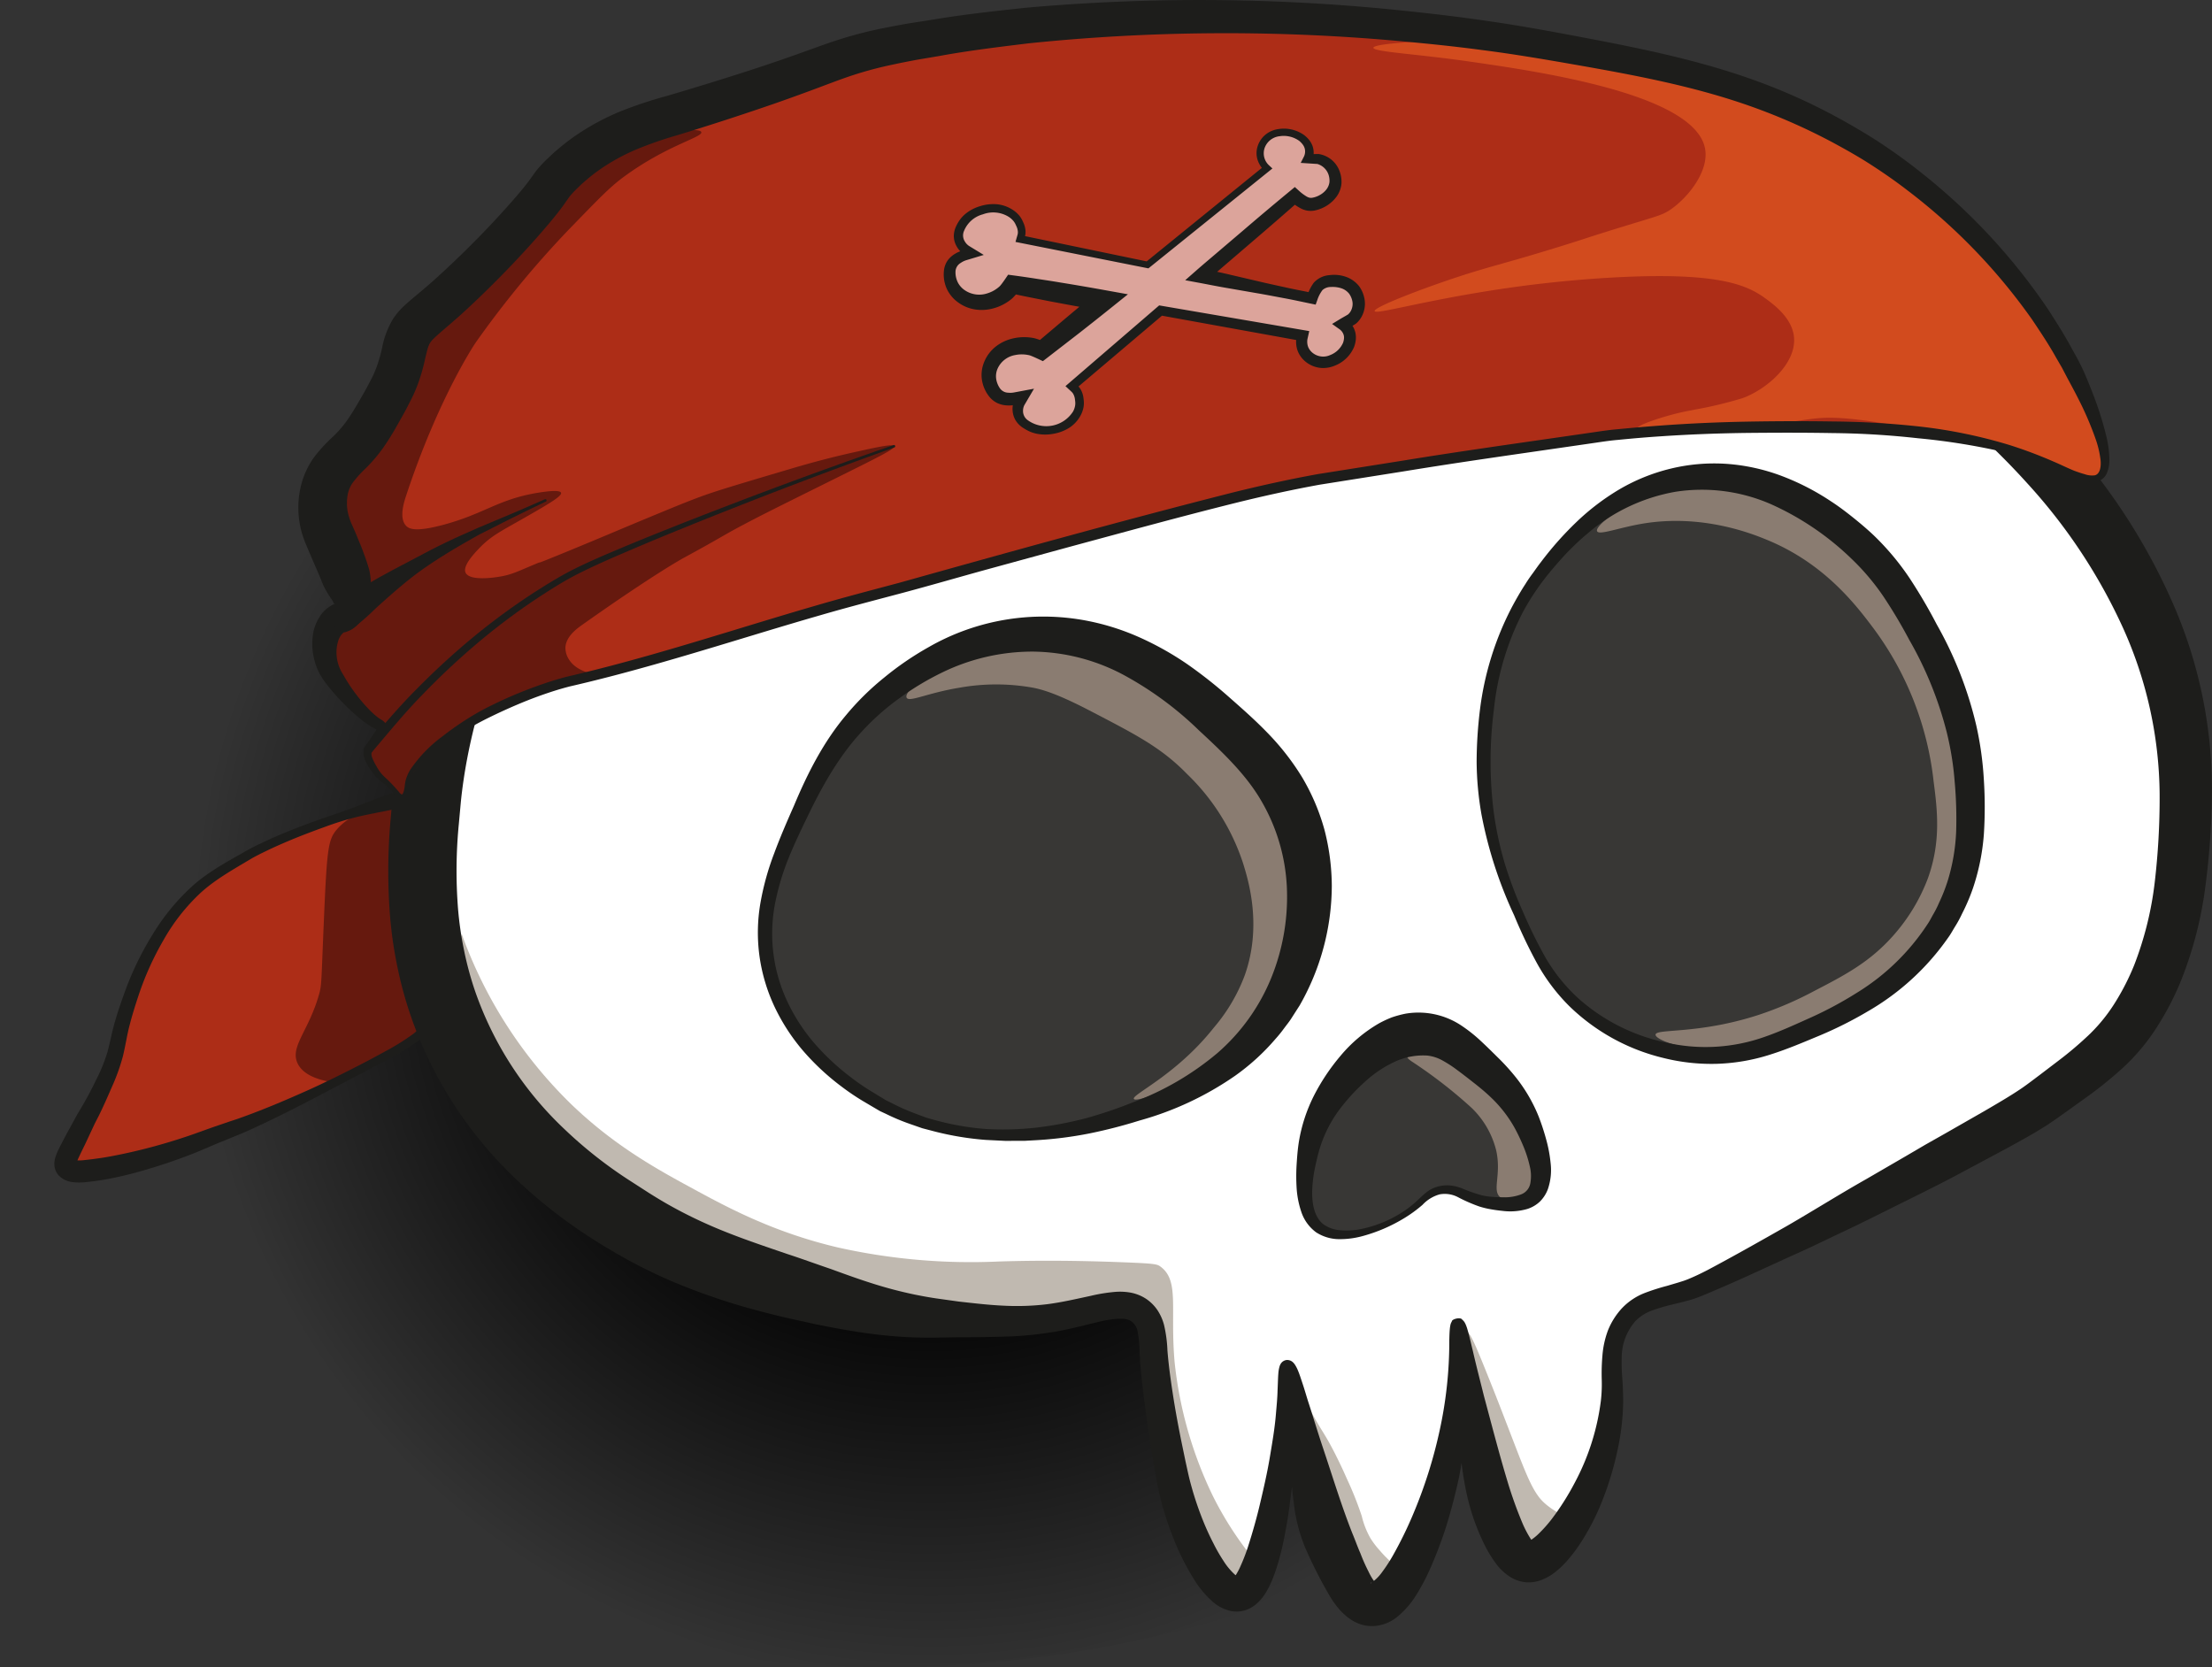 <svg xmlns="http://www.w3.org/2000/svg" xmlns:xlink="http://www.w3.org/1999/xlink" width="415.863" height="313.421" viewBox="0 0 415.863 313.421">
  <rect x="0" y="0" width="415.863" height="313.421" fill="#333333" stroke="none"/>
  <defs>
    <radialGradient id="Sfumatura_senza_nome_38" data-name="Sfumatura senza nome 38" cx="209.465" cy="284.159" r="156.673" gradientTransform="translate(27.703 -18.471) rotate(5.406)" gradientUnits="userSpaceOnUse">
      <stop offset="0.123"/>
      <stop offset="0.372"/>
      <stop offset="0.888" stop-opacity="0"/>
    </radialGradient>
  </defs>
  <g id="Livello_5" data-name="Livello 5">
    <ellipse cx="209.465" cy="284.159" rx="175.312" ry="135.469" transform="translate(-60.299 -85.627) rotate(-5.406)" fill="url(#Sfumatura_senza_nome_38)"/>
  </g>
  <g id="Livello_4" data-name="Livello 4">
    <path d="M109.63,256.934C90.67,261.881,81.472,267.181,81.472,267.181,75.99,270.34,73.19,271.98,70.244,274.934a43.703,43.703,0,0,0-7.663,10.752,59.488,59.488,0,0,0-4.099,9.921c-2.361,7.118-1.513,7.988-3.832,13.277a77.378,77.378,0,0,1-3.921,7.931c-.296.493-1.118,2.14-2.762,5.436-1.011,2.027-1.5,3.047-1.067,3.777.601,1.013,2.615.858,3.562.768,9.683-.921,21.119-5.436,21.119-5.436,7.954-3.139,6.234-2.288,10.158-3.921,1.726-.718,8.152-3.417,18.089-8.554,8.81-4.555,13.245-6.88,14.703-9.178,1.73-2.728,2.015-7.363,2.584-16.634.116-1.896-.041-6.175-.356-14.733,0,0-.256-6.959-3.386-10.515a3.577,3.577,0,0,0-1.022-.787A3.967,3.967,0,0,0,109.63,256.934Z" transform="translate(-34.459 -106.626)" fill="#ad2d17"/>
    <path d="M110.818,259.191c-1.322-2.002-9.304-1.028-13.07,3.419-1.59,1.878-1.818,3.631-2.376,16.541-.532,12.307-.407,12.593-.951,14.495-1.955,6.847-5.447,9.725-4.04,12.832,1.079,2.383,4.301,3.265,6.81,3.641,2.682-1.374,11.452-5.912,17.428-9.834a5.581,5.581,0,0,0,2.228-2.361c1.278-2.839-.981-5.779-2.822-10.456a45.24,45.24,0,0,1-2.495-10.455c-1.232-7.635-2.232-11.448-1.188-14.851C110.79,260.704,111.275,259.882,110.818,259.191Z" transform="translate(-34.459 -106.626)" fill="#66190e"/>
    <path d="M110.023,258.437c-2.416.574-4.881.98-7.32,1.512a54.115,54.115,0,0,0-7.156,2.132c-2.342.839-4.668,1.725-6.956,2.69-1.142.487-2.28.982-3.4,1.51l-1.67.805-.821.421-.73.39-.063.04c-3.373,2.014-6.819,3.916-9.632,6.447a36.9,36.9,0,0,0-7.075,8.973,55.596,55.596,0,0,0-4.73,10.516c-.608,1.847-1.194,3.704-1.661,5.551-.484,1.852-.747,3.717-1.241,5.769a38.218,38.218,0,0,1-2.079,5.79c-.796,1.831-1.593,3.663-2.495,5.478l-.702,1.361-.613,1.313-1.227,2.621c-.416.854-.865,1.751-1.241,2.584a6.711,6.711,0,0,0-.395,1.031c-.025.1,0,.123-.01-.028a.912.912,0,0,0-.234-.531c-.265-.232-.165-.08.114-.063a5.442,5.442,0,0,0,1.052.023c.398-.02.892-.085,1.353-.138.467-.055.932-.1,1.401-.179,1.874-.234,3.752-.613,5.629-1.012a106.785,106.785,0,0,0,11.17-3.071c1.82-.591,3.668-1.306,5.535-1.949l2.816-.964c.943-.3,1.821-.597,2.74-.938,3.662-1.335,7.279-2.848,10.861-4.44,3.594-1.575,7.102-3.324,10.603-5.116q2.62-1.347,5.189-2.768a43.679,43.679,0,0,0,4.911-3.049,7.692,7.692,0,0,0,1.871-1.87,9.096,9.096,0,0,0,.984-2.494,35.061,35.061,0,0,0,.777-5.681c.149-1.941.223-3.902.306-5.864.033-.963.096-2.006.1-2.905-.001-.945-.039-1.922-.08-2.896l-.294-5.875-.161-2.944-.082-1.486-.041-.749-.059-.638a24.972,24.972,0,0,0-1.183-5.397,13.365,13.365,0,0,0-1.111-2.365l-.341-.519-.371-.468a1.279,1.279,0,0,0-.151-.178,1.585,1.585,0,0,0-.146-.129c-.054-.043-.113-.085-.172-.123l-.088-.054-.039-.022-.014-.007c.08.032-.194-.079.191.078l-.179-.072a1.627,1.627,0,0,0-.677-.168A3.424,3.424,0,0,0,110.023,258.437Zm-.785-3.007a6.586,6.586,0,0,1,1.784-.27,4.809,4.809,0,0,1,2.018.428l-.178-.072c.412.171.166.073.273.12l.067.036.121.069.225.141c.146.096.286.199.424.311a4.782,4.782,0,0,1,.402.363,3.417,3.417,0,0,1,.331.379l.537.694.453.724a16.459,16.459,0,0,1,1.317,2.999,26.374,26.374,0,0,1,1.139,6.144l.041.833.013.725.026,1.462.052,2.952c.03,1.969.07,3.938.067,5.919-.002.993-.006,1.982-.05,3.004-.054,1.067-.156,1.984-.233,2.986-.166,1.963-.344,3.928-.55,5.904a36.651,36.651,0,0,1-1.022,5.966,10.748,10.748,0,0,1-1.281,2.929,9.976,9.976,0,0,1-2.294,2.266,44.989,44.989,0,0,1-5.126,3.138c-1.737.95-3.492,1.846-5.234,2.763l-10.476,5.494c-3.511,1.807-7.051,3.569-10.67,5.214-.898.41-1.858.816-2.767,1.178L75.94,321.332c-1.815.743-3.594,1.552-5.479,2.286a105.016,105.016,0,0,1-11.423,3.704c-1.953.494-3.929.925-5.951,1.236-.501.087-1.015.137-1.525.198-.517.058-.997.126-1.582.159a9.43,9.43,0,0,1-1.892-.058,4.233,4.233,0,0,1-2.546-1.205,3.21,3.21,0,0,1-.849-1.843,4.039,4.039,0,0,1,.142-1.488,10.333,10.333,0,0,1,.687-1.71c.463-.946.922-1.794,1.394-2.694l1.446-2.639.723-1.317.733-1.216c.962-1.649,1.881-3.359,2.714-5.108a30.921,30.921,0,0,0,2.124-5.22c.486-1.758.846-3.786,1.414-5.727.558-1.951,1.215-3.829,1.893-5.698A58.128,58.128,0,0,1,63.23,282.178a40.686,40.686,0,0,1,7.738-9.28c3.115-2.681,6.671-4.516,10.069-6.472l-.062.04.283-.161.214-.116.425-.222.852-.43,1.716-.815c1.147-.532,2.307-1.028,3.47-1.515,2.329-.965,4.688-1.847,7.062-2.68,2.378-.824,4.768-1.594,7.113-2.533C104.458,257.069,106.817,256.142,109.238,255.43Z" transform="translate(-34.459 -106.626)" fill="#1d1d1b"/>
  </g>
  <g id="Livello_1" data-name="Livello 1">
    <path d="M445.392,256.106c-.012,1.599-.07,3.499-.07,3.499-.325,8.745-.934,25.163-9.558,38.243-3.996,6.06-8.346,9.231-17.046,15.573-3.047,2.221-5.331,3.638-26.076,14.914-10.238,5.565-15.44,8.39-19.49,10.46-12.57,6.424-18.855,9.636-21.621,10.455-5.332,1.578-8.646,1.842-11.287,4.99-3.38,4.028-2.784,9.301-2.673,12.832.488,15.605-10.542,33.379-15.738,33.034-8.004-.532-11.52-44.679-13.31-44.44-1,.133.78,13.823-3.8,30.18-.56,2-6.29,22.61-12.36,22.34-8.86-.41-13.41-45.04-15.92-44.68-1.15.17-.05,9.52-2.39,23.48-1.41,8.4-3.16,18.84-6.88,19.29-4.14.51-10.24-11.46-12.35-21.86-3.1-15.27-3.53-23.48-3.53-23.48-.16-2.91-.2-5.85-2.3-7.65-3.07-2.63-7.93-.59-14.61.72-7.26,1.41-12.6,1.1-23.29.47-9.27-.54-15.95-2.4-24.23-4.75-11.78-3.35-22.44-6.37-33.75-13.31-7.1-4.35-24.07-14.76-33.26-35.64-7.64-17.35-6.15-33.41-5.23-43.25a106.72,106.72,0,0,1,5.7-25.66c9.92-27.92,28.99-44.58,38.02-52.28,7.03-5.99,27-22.63,57.03-29.46,8.05-1.84,10.13-1.44,54.65-2.38,49.14-1.04,47.7-1.55,53.71-.95,11.99,1.19,44.11,4.38,73.66,26.61C405.733,179.686,445.743,209.796,445.392,256.106Z" transform="translate(-34.459 -106.626)" fill="#fff" stroke="#1d1d1b" stroke-miterlimit="10"/>
    <g>
      <path d="M319.927,278.32c-2.567-5.829-7.47-17.326-6.416-32.792.42-6.158,1.324-19.419,11.05-31.723,3.494-4.421,12.743-16.121,28.158-17.465,14.768-1.288,25.637,7.763,29.584,11.05,6.988,5.819,10.414,12.09,13.544,17.822,2.894,5.298,8.234,15.333,8.911,29.228.288,5.908.642,13.188-2.852,21.386-6.611,15.514-21.718,21.918-28.871,24.951-5.169,2.191-10.466,4.371-17.822,4.277a38.058,38.058,0,0,1-22.812-8.198C325.718,291.469,323.015,285.33,319.927,278.32Z" transform="translate(-34.459 -106.626)" fill="#383735"/>
      <path d="M319.79,278.38a73.13,73.13,0,0,1-5.838-18.762,62.737,62.737,0,0,1-.791-9.822,84.035,84.035,0,0,1,.643-9.832,51.546,51.546,0,0,1,11.153-27.002,57.169,57.169,0,0,1,6.679-7.254,36.952,36.952,0,0,1,17.317-9.17,33.735,33.735,0,0,1,9.893-.565,35.772,35.772,0,0,1,9.651,2.304,52.773,52.773,0,0,1,16.487,10.845,46.997,46.997,0,0,1,6.395,7.58,96.603,96.603,0,0,1,5.035,8.499,70.717,70.717,0,0,1,7.28,18.338,60.229,60.229,0,0,1,1.454,9.79,78.49,78.49,0,0,1,.123,9.883,39.248,39.248,0,0,1-1.84,9.741,34.502,34.502,0,0,1-1.894,4.59,19.853,19.853,0,0,1-1.152,2.199c-.433.705-.802,1.452-1.288,2.122a45.091,45.091,0,0,1-14.344,13.449,72.966,72.966,0,0,1-8.765,4.535c-3.018,1.292-6.017,2.626-9.157,3.654a35.185,35.185,0,0,1-9.714,1.788,35.942,35.942,0,0,1-9.821-.996,37.133,37.133,0,0,1-17.231-9.234,34.513,34.513,0,0,1-6.009-7.806A92.354,92.354,0,0,1,319.79,278.38Zm.276-.121a92.088,92.088,0,0,0,4.292,8.82,34.135,34.135,0,0,0,5.982,7.694,36.689,36.689,0,0,0,17.067,9.04,34.556,34.556,0,0,0,19.238-.87c3.088-1.026,6.084-2.375,9.083-3.676a72.319,72.319,0,0,0,8.665-4.536,44.329,44.329,0,0,0,14.051-13.294c.474-.659.83-1.393,1.251-2.085a19.225,19.225,0,0,0,1.116-2.158,33.708,33.708,0,0,0,1.831-4.499,38.392,38.392,0,0,0,1.751-9.539,78.49,78.49,0,0,0-.17-9.766,59.281,59.281,0,0,0-1.456-9.634,69.735,69.735,0,0,0-7.232-18.077,95.671,95.671,0,0,0-4.976-8.417,46,46,0,0,0-6.255-7.428,52.339,52.339,0,0,0-16.155-10.67,33.408,33.408,0,0,0-19.048-1.901,36.283,36.283,0,0,0-17.11,8.842,56.687,56.687,0,0,0-6.698,7.126,50.753,50.753,0,0,0-5.405,8.147,53.498,53.498,0,0,0-5.661,18.64,70.943,70.943,0,0,0,.109,19.541A72.418,72.418,0,0,0,320.065,278.259Z" transform="translate(-34.459 -106.626)" fill="#1d1d1b"/>
    </g>
    <g>
      <path d="M185.195,258.716c2.91-6.277,7.219-15.568,17.411-23.143,3.669-2.726,12.787-9.315,25.725-9.714,17.395-.537,29.485,10.492,35.636,16.104,5.54,5.054,12.366,11.281,15.327,22.099,4.066,14.853-2.179,27.307-3.59,29.96-8.056,15.147-23.059,20.07-30.272,22.436-4.442,1.458-28.486,9.346-48.832-4.277-3.452-2.311-14.258-9.547-17.465-22.812C176.34,277.812,180.859,268.066,185.195,258.716Z" transform="translate(-34.459 -106.626)" fill="#383735"/>
      <path d="M185.024,258.637c2.609-5.814,5.671-11.543,9.944-16.36a48.327,48.327,0,0,1,7.011-6.579,54.957,54.957,0,0,1,8.062-5.242,40.753,40.753,0,0,1,37.223-.94,64.817,64.817,0,0,1,15.792,10.95c2.368,2.143,4.752,4.286,6.96,6.634a44.312,44.312,0,0,1,5.874,7.677,37.724,37.724,0,0,1,3.805,8.9,40.023,40.023,0,0,1,1.417,9.57,43.318,43.318,0,0,1-3.975,18.78,40.575,40.575,0,0,1-11.943,14.961,56.966,56.966,0,0,1-17.017,8.79,88.413,88.413,0,0,1-9.21,2.687,71.251,71.251,0,0,1-9.48,1.46,64.036,64.036,0,0,1-9.589.124,52.88,52.88,0,0,1-9.459-1.567c-.772-.211-1.55-.402-2.317-.629l-2.258-.819a37.83,37.83,0,0,1-4.403-1.909l-1.085-.514-1.03-.617-2.061-1.235a44.019,44.019,0,0,1-3.954-2.717,45.428,45.428,0,0,1-7.002-6.554,36.116,36.116,0,0,1-5.204-8.052,32.031,32.031,0,0,1-2.717-9.191,31.447,31.447,0,0,1,.184-9.584C179.654,270.308,182.353,264.414,185.024,258.637Zm.34.158c-2.688,5.769-5.392,11.624-6.457,17.92a31.169,31.169,0,0,0,2.494,18.593,35.815,35.815,0,0,0,5.154,7.988,45.051,45.051,0,0,0,6.952,6.515,43.727,43.727,0,0,0,3.934,2.705l2.047,1.227,1.023.614,1.078.511a37.556,37.556,0,0,0,4.375,1.898l2.244.815c.762.226,1.536.416,2.303.626a52.588,52.588,0,0,0,9.406,1.562,63.742,63.742,0,0,0,9.545-.121,70.412,70.412,0,0,0,9.422-1.539,88.013,88.013,0,0,0,9.143-2.761A56.419,56.419,0,0,0,264.8,306.489a39.847,39.847,0,0,0,11.591-14.8,42.715,42.715,0,0,0,3.732-18.417,39.033,39.033,0,0,0-1.383-9.325,36.726,36.726,0,0,0-3.706-8.661,43.312,43.312,0,0,0-5.746-7.501c-2.165-2.308-4.545-4.429-6.897-6.583a63.893,63.893,0,0,0-15.504-10.89,39.993,39.993,0,0,0-36.552.711,54.353,54.353,0,0,0-8.01,5.132,47.787,47.787,0,0,0-6.977,6.457C191.088,247.35,188.012,253.003,185.365,258.795Z" transform="translate(-34.459 -106.626)" fill="#1d1d1b"/>
    </g>
    <g>
      <path d="M282.502,337.488c-4.067-3.053-2.667-11.185-2.139-14.257a26.864,26.864,0,0,1,3.921-9.98c.853-1.324,8.588-13.322,18.502-12.164,3.904.456,6.525,2.763,10.726,6.461a29.461,29.461,0,0,1,8.555,11.406c.969,2.427,3.74,9.371.713,12.475-1.93,1.979-5.465,1.627-7.485,1.426-5.068-.505-6.528-3.095-9.98-2.495-2.295.399-3.004,1.779-5.347,3.564C295.177,337.574,286.622,340.581,282.502,337.488Z" transform="translate(-34.459 -106.626)" fill="#383735"/>
      <path d="M282.425,337.59a6.811,6.811,0,0,1-2.303-3.482,15.015,15.015,0,0,1-.613-4.146,38.45,38.45,0,0,1,.904-8.302,27.532,27.532,0,0,1,3.085-7.783,37.85,37.85,0,0,1,5.065-6.679,25.106,25.106,0,0,1,6.685-5.131,13.443,13.443,0,0,1,8.368-1.354,12.187,12.187,0,0,1,4.002,1.58,27.471,27.471,0,0,1,3.392,2.517,71.807,71.807,0,0,1,6.116,5.7,27.178,27.178,0,0,1,4.642,6.98,31.478,31.478,0,0,1,2.493,7.988,9.343,9.343,0,0,1-.225,4.22,4.907,4.907,0,0,1-1.089,1.863,4.824,4.824,0,0,1-1.82,1.149,10.509,10.509,0,0,1-4.181.453,20.172,20.172,0,0,1-4.136-.621,29.922,29.922,0,0,1-3.872-1.545,6.068,6.068,0,0,0-3.986-.465,7.76,7.76,0,0,0-3.415,2.193,21.819,21.819,0,0,1-3.333,2.497,26.859,26.859,0,0,1-7.661,3.203,14.771,14.771,0,0,1-4.148.435A7.317,7.317,0,0,1,282.425,337.59Zm.153-.204a7.084,7.084,0,0,0,3.828,1.256,14.581,14.581,0,0,0,4.095-.395,25.08,25.08,0,0,0,7.618-3.16,21.668,21.668,0,0,0,3.3-2.492,7.93,7.93,0,0,1,3.487-2.248,6.324,6.324,0,0,1,4.122.428,29.757,29.757,0,0,0,3.86,1.484,19.867,19.867,0,0,0,4.075.557,10.156,10.156,0,0,0,4.021-.481,4.408,4.408,0,0,0,1.653-1.071,4.464,4.464,0,0,0,.965-1.706,8.88,8.88,0,0,0,.153-4.007,28.799,28.799,0,0,0-7.179-14.537,71.149,71.149,0,0,0-6.121-5.537c-2.112-1.734-4.383-3.36-7.019-3.791a13.163,13.163,0,0,0-3.962.001c-.653.116-1.298.307-1.94.482-.616.265-1.264.451-1.856.776a24.473,24.473,0,0,0-6.519,4.831,37.117,37.117,0,0,0-5.08,6.447,26.645,26.645,0,0,0-3.149,7.558,38.036,38.036,0,0,0-1.027,8.175,14.668,14.668,0,0,0,.53,4.056A6.524,6.524,0,0,0,282.578,337.386Z" transform="translate(-34.459 -106.626)" fill="#1d1d1b"/>
    </g>
    <path d="M310.244,357.092c.597-.138,1.911,3.114,4.515,9.624,1.276,3.189,2.696,6.895,4.366,11.228,2.41,6.252,3.652,9.418,5.673,11.228,2.185,1.957,3.624,2.008,4.04,3.564.903,3.379-4.289,9.172-8.02,8.555-3.526-.584-5.196-7.231-7.129-14.792a66.746,66.746,0,0,1-1.342-6.638c-.39-2.059-.928-5.124-1.42-8.867C310.399,366.975,309.133,357.349,310.244,357.092Z" transform="translate(-34.459 -106.626)" fill="#7a6a58" opacity="0.47"/>
    <path d="M280.719,371.587c2.307,4.304,2.711,4.343,4.762,8.39,1.11,2.192,1.884,3.942,2.164,4.583a64.224,64.224,0,0,1,2.836,7.11,15.65,15.65,0,0,0,1.637,4.157,16.295,16.295,0,0,0,1.748,2.295c2.318,2.689,3.291,2.826,3.488,3.88.321,1.714-1.694,4.322-3.802,4.634-4.523.668-9.298-9.136-10.693-12-2.997-6.153-3.661-11.825-4.99-23.168-.191-1.63-.477-4.356.088-4.512C278.386,366.838,279.007,368.392,280.719,371.587Z" transform="translate(-34.459 -106.626)" fill="#7a6a58" opacity="0.47"/>
    <path d="M121.274,282.241A84.501,84.501,0,0,0,141.71,314.082c8.274,8.009,16.436,12.44,23.287,16.158,6.563,3.563,15.126,8.133,27.089,10.931a114.701,114.701,0,0,0,30.178,2.614c7.604-.238,15.055-.164,22.574.119,6.661.251,7.128.353,7.782.832,3.633,2.659,1.783,7.895,2.673,18a75.849,75.849,0,0,0,7.129,25.01,63.642,63.642,0,0,0,7.247,11.406l-2.495,5.703-8.911-5.881-7.485-32.614-1.786-13.073-10.785-.119-38.135-.086-36.027-9.533-33.267-23.496-13.25-25.32Z" transform="translate(-34.459 -106.626)" fill="#7a6a58" opacity="0.47"/>
    <path d="M316.541,331.726c-1.64-1.29.214-4.144-.772-8.733a16.66,16.66,0,0,0-4.634-8.079,89.24,89.24,0,0,0-11.168-8.673c-.305-.203-1.047-.693-.95-1.069.188-.734,3.482-.723,5.822-.238,4.592.953,7.483,4.149,10.931,7.96a32.111,32.111,0,0,1,5.822,8.554c1.446,3.274,2.748,6.221,1.307,8.436C321.538,331.973,318.057,332.919,316.541,331.726Z" transform="translate(-34.459 -106.626)" fill="#a59284" opacity="0.76"/>
    <path d="M345.71,301.132c.087-1.175,8.066-.001,19.485-3.743a66.153,66.153,0,0,0,10.337-4.455c5.658-2.929,10.378-5.373,14.792-10.337a34.523,34.523,0,0,0,6.594-10.871c2.476-6.904,1.774-12.794,1.069-18.178a59.052,59.052,0,0,0-11.228-28.693c-3.274-4.365-9.206-12.273-20.139-16.753-2.555-1.047-12.028-4.928-23.346-3.03-4.474.75-8.18,2.227-8.555,1.426-.449-.96,4.2-4.518,9.089-6.594a31.714,31.714,0,0,1,14.792-2.317c14.244,1.12,24.154,11.987,28.337,16.574,10.873,11.924,13.83,24.882,15.149,31.01,1.582,7.355,3.321,15.437.356,25.307a43.279,43.279,0,0,1-13.545,20.317c-4.745,4.017-9.316,6.081-14.792,8.554-5.56,2.511-9.097,4.201-14.079,4.634C352.494,304.637,345.628,302.23,345.71,301.132Z" transform="translate(-34.459 -106.626)" fill="#a59284" opacity="0.76"/>
    <path d="M247.63,313.219c-.441-.819,7.953-4.452,15.03-13.394a32.729,32.729,0,0,0,5.822-9.861c3.271-9.255.729-17.709-.356-21.148A40.842,40.842,0,0,0,257.67,252.181c-4.877-5.012-9.582-7.411-18.416-12-6.348-3.298-9.048-3.958-10.519-4.255a39.136,39.136,0,0,0-13.837-.022c-6.003.969-9.488,2.786-9.98,1.901-.446-.802,1.985-3.067,3.802-4.396,3.184-2.329,6.175-3.023,9.878-3.955,9.718-2.448,9.243-2.741,11.39-3.054,9.298-1.357,17.503,4.256,25.901,9.98,6.779,4.621,15.692,10.348,20.198,21.624a40.802,40.802,0,0,1,2.733,15.445c.04,4.96.135,14.275-5.941,23.406-5.638,8.474-13.39,11.989-18.653,14.376C251.117,312.64,247.897,313.715,247.63,313.219Z" transform="translate(-34.459 -106.626)" fill="#a59284" opacity="0.76"/>
    <path d="M450.308,256.143a145.93,145.93,0,0,1-1.314,17.77,72.558,72.558,0,0,1-4.76,17.717,54.236,54.236,0,0,1-4.414,8.316,38.607,38.607,0,0,1-6.186,7.368,74.856,74.856,0,0,1-7.103,5.729l-3.541,2.542-1.759,1.246c-.61.432-1.259.879-1.918,1.309-2.648,1.698-5.182,3.057-7.728,4.455l-7.619,4.079c-5.052,2.736-10.224,5.221-15.381,7.802-2.576,1.286-5.157,2.561-7.763,3.785-2.603,1.225-5.186,2.506-7.802,3.684-5.241,2.357-10.412,4.814-15.757,7.099-1.35.566-2.664,1.17-4.139,1.682-.356.129-.775.256-1.149.361l-1.065.28-2.108.521a32.816,32.816,0,0,0-3.901,1.166,8.193,8.193,0,0,0-2.96,1.919,10.391,10.391,0,0,0-2.595,6.747,35.221,35.221,0,0,0,.115,4.078c.105,1.42.16,3.004.159,4.504a45.797,45.797,0,0,1-1.07,8.993,58.923,58.923,0,0,1-2.559,8.69,45.039,45.039,0,0,1-4.088,8.265,29.254,29.254,0,0,1-2.936,3.923,17.167,17.167,0,0,1-1.982,1.896,9.988,9.988,0,0,1-3.077,1.716,8.605,8.605,0,0,1-1.18.268,7.192,7.192,0,0,1-1.42.033,6.756,6.756,0,0,1-2.636-.824,9.828,9.828,0,0,1-2.843-2.526,23.96,23.96,0,0,1-2.72-4.625,41.406,41.406,0,0,1-2.934-8.758,63.242,63.242,0,0,1-1.233-8.764l-.142-2.192-.049-2.199-.056-4.379c-.028-2.91-.009-5.817-.274-8.656-.064-.709-.117-1.419-.207-2.115-.109-.689-.227-1.382-.373-2.004-.038-.148-.076-.296-.113-.412l-.043-.131c.031.027-.053-.034.198.192.164.448,1.667.028,1.541-.237.119-.208.076-.166.075-.152a1.741,1.741,0,0,0-.056.36c-.058.617-.069,1.346-.084,2.049-.073,5.715.624,11.597.389,17.553a52.152,52.152,0,0,1-1.156,8.864c-.657,2.922-1.4,5.759-2.288,8.598a78.352,78.352,0,0,1-3.258,8.443,38.224,38.224,0,0,1-2.283,4.235,16.3,16.3,0,0,1-3.826,4.352,7.686,7.686,0,0,1-4.219,1.563,6.812,6.812,0,0,1-2.632-.388,8.203,8.203,0,0,1-1.983-1.053,11.704,11.704,0,0,1-2.413-2.388,19.319,19.319,0,0,1-1.513-2.293,86.802,86.802,0,0,1-4.3-8.525,30.865,30.865,0,0,1-2.199-8.655,72.978,72.978,0,0,1-.626-8.795c-.052-2.936-.006-5.868-.173-8.741-.043-1.444-.242-2.852-.401-4.247a19.061,19.061,0,0,0-.395-1.991,5.334,5.334,0,0,0-.255-.732c-.024-.056.005-.002.035.003a.886.886,0,0,0,.715.2.872.872,0,0,0,.671-.398c.03-.045.027-.08.009-.03a4.244,4.244,0,0,0-.165.795c-.048.326-.072.67-.09,1.018-.052.696-.037,1.41-.029,2.125-.012,1.431.107,2.878.202,4.331.214,2.906.533,5.859.487,8.809-.001,1.476-.121,2.945-.262,4.412l-.559,4.327c-.181,1.438-.43,2.875-.7,4.323s-.554,2.909-.945,4.377a38.994,38.994,0,0,1-1.42,4.495,18.447,18.447,0,0,1-1.131,2.383,9.164,9.164,0,0,1-2.132,2.604,6.038,6.038,0,0,1-2.144,1.118,5.654,5.654,0,0,1-2.629.063,7.729,7.729,0,0,1-3.277-1.711,18.231,18.231,0,0,1-3.381-3.993,46.244,46.244,0,0,1-4.139-8.261,57.075,57.075,0,0,1-2.655-8.651c-.336-1.509-.565-2.939-.822-4.355l-.71-4.288c-.458-2.862-.842-5.738-1.219-8.621-.361-2.9-.682-5.747-.838-8.779a21.28,21.28,0,0,0-.355-3.778,2.957,2.957,0,0,0-1.237-2.023c-1.028-.805-3.763-.447-6.435.202-2.708.663-5.614,1.428-8.593,1.895a67.705,67.705,0,0,1-8.972.811c-2.966.084-5.879.12-8.765.117l-4.356.076c-1.498.018-3.005-.022-4.514-.084a90.473,90.473,0,0,1-9.02-.893c-2.974-.442-5.895-.988-8.741-1.564-2.828-.645-5.631-1.209-8.46-1.95a122.756,122.756,0,0,1-17.045-5.515c-2.822-1.158-5.613-2.452-8.337-3.884-1.363-.715-2.701-1.473-4.03-2.247-1.255-.747-2.537-1.488-3.808-2.317a95.175,95.175,0,0,1-14.526-11.315,76.838,76.838,0,0,1-20.025-31.319,74.391,74.391,0,0,1-2.403-9.077,77.757,77.757,0,0,1-1.303-9.242,108.875,108.875,0,0,1,.138-18.259l.394-4.394q.226-2.285.556-4.547c.433-3.017.996-6.003,1.664-8.965a112.144,112.144,0,0,1,5.453-17.375,118.936,118.936,0,0,1,18.624-31.09A140.237,140.237,0,0,1,146.97,180.969c2.175-2.046,4.415-4.022,6.629-5.914,2.212-1.904,4.532-3.823,6.898-5.654a141.5,141.5,0,0,1,30.938-18.337,139.105,139.105,0,0,1,17.068-6l4.392-1.113c1.445-.381,2.974-.695,4.596-.987,1.626-.296,3.267-.47,4.835-.613,1.561-.128,3.074-.214,4.557-.279,5.911-.246,11.609-.327,17.359-.45l17.188-.344,34.349-.694,17.184-.417c2.899-.034,5.727-.177,9.201.045,1.697.13,3.067.304,4.519.456,1.459.174,2.92.328,4.391.534a159.973,159.973,0,0,1,34.712,8.402,134.608,134.608,0,0,1,31.72,16.758,150.299,150.299,0,0,1,26.44,23.91,114.665,114.665,0,0,1,19.261,30.336A87.269,87.269,0,0,1,450.308,256.143Zm-9.83-.074a77.278,77.278,0,0,0-6.852-31.321,104.03,104.03,0,0,0-17.959-27.18,139.026,139.026,0,0,0-24.844-21.701,122.695,122.695,0,0,0-29.181-14.786,148.867,148.867,0,0,0-32.13-7.251c-1.371-.172-2.764-.298-4.153-.443-1.401-.127-2.88-.283-4.043-.351-2.253-.124-5.162.017-7.992.105l-17.201.548c-11.481.327-22.954.684-34.43.873l-17.204.309c-5.714.11-11.483.184-17.029.404a60.352,60.352,0,0,0-7.721.694c-1.198.215-2.482.467-3.809.817l-3.946.99a125.996,125.996,0,0,0-15.368,5.368A128.395,128.395,0,0,0,168.5,179.738c-2.171,1.674-4.276,3.404-6.413,5.236-2.148,1.828-4.211,3.643-6.216,5.521a127.226,127.226,0,0,0-11.253,11.864,105.946,105.946,0,0,0-16.657,27.655,99.237,99.237,0,0,0-4.869,15.398c-.598,2.629-1.104,5.28-1.491,7.938q-.294,1.994-.496,3.987l-.382,4.17a90.81,90.81,0,0,0-.142,16.095,64.888,64.888,0,0,0,1.14,7.772,61.445,61.445,0,0,0,2.036,7.526,64.783,64.783,0,0,0,16.798,25.982,82.085,82.085,0,0,0,12.529,9.838l3.482,2.244c1.127.705,2.261,1.399,3.416,2.054q3.465,1.969,7.135,3.613c4.891,2.21,10.086,3.947,15.426,5.771,2.673.872,5.386,1.871,8.076,2.781,2.672.974,5.288,1.926,7.907,2.748a79.224,79.224,0,0,0,7.913,2.077c1.338.269,2.684.519,4.047.718l4.228.592c2.837.314,5.652.653,8.42.773a47.41,47.41,0,0,0,8.176-.272c2.701-.345,5.367-.963,8.245-1.583a30.991,30.991,0,0,1,4.646-.744,11.394,11.394,0,0,1,2.751.133,7.998,7.998,0,0,1,2.932,1.151,7.853,7.853,0,0,1,2.258,2.275,9.421,9.421,0,0,1,1.174,2.716,25.439,25.439,0,0,1,.626,4.764c.213,2.685.607,5.531,1.035,8.306.428,2.792.948,5.577,1.499,8.356l.863,4.164c.31,1.393.594,2.784.934,4.056a61.279,61.279,0,0,0,2.602,7.687c.521,1.247,1.087,2.47,1.699,3.649a31.777,31.777,0,0,0,1.939,3.373,12.344,12.344,0,0,0,2.132,2.549c.307.271.609.38.453.329a.91.91,0,0,0-.494.048c-.176.046-.26.144-.233.13a2.427,2.427,0,0,0,.597-.731,11.443,11.443,0,0,0,.759-1.502,33.727,33.727,0,0,0,1.403-3.671c.829-2.601,1.612-5.333,2.254-8.108.662-2.801,1.285-5.522,1.764-8.32.463-2.789.965-5.594,1.192-8.432.121-1.419.265-2.839.301-4.275l.086-2.173c.013-.367.033-.74.065-1.126a6.279,6.279,0,0,1,.225-1.315,2.146,2.146,0,0,1,.228-.518,1.497,1.497,0,0,1,1.087-.698,1.559,1.559,0,0,1,1.187.408,2.577,2.577,0,0,1,.364.423,6.463,6.463,0,0,1,.627,1.218c.306.738.521,1.441.757,2.145.479,1.397.852,2.796,1.313,4.174.886,2.761,1.716,5.518,2.632,8.243,1.823,5.44,3.485,10.902,5.51,16.013.532,1.264.973,2.538,1.506,3.735a34.158,34.158,0,0,0,1.51,3.398,11.738,11.738,0,0,0,.746,1.364,6.735,6.735,0,0,0,.544.734c.039.059-.001.022-.1.017a1.643,1.643,0,0,0-.488-.041c-.375.049-.403.205-.178.072a8.353,8.353,0,0,0,2.019-2.009,29.519,29.519,0,0,0,2.096-3.23,73.374,73.374,0,0,0,3.642-7.409,88.486,88.486,0,0,0,5.097-16.011,78.064,78.064,0,0,0,1.814-16.895c.02-.729.027-1.435.105-2.245a6.155,6.155,0,0,1,.108-.701,1.837,1.837,0,0,1,.268-.648c-.051-.437,1.675-.912,1.968-.325a1.88,1.88,0,0,1,.507.621c.058.117.131.26.169.361.09.218.156.413.221.607.453,1.501.741,2.891,1.093,4.308.642,2.821,1.377,5.605,2.063,8.39,1.49,5.543,2.913,11.077,4.534,16.414a78.028,78.028,0,0,0,2.748,7.61,20.047,20.047,0,0,0,1.563,2.95c.232.342.476.526.377.467a1.062,1.062,0,0,0-.506-.14.85.85,0,0,0-.299.014c-.07.017-.067.003-.097.032a2.394,2.394,0,0,0,.734-.368,9.897,9.897,0,0,0,1.215-1.005,25.993,25.993,0,0,0,2.471-2.77,48.401,48.401,0,0,0,4.284-6.74A44.435,44.435,0,0,0,335.418,370.05a27.667,27.667,0,0,0,.172-4.091,38.676,38.676,0,0,1,.132-4.515,17.241,17.241,0,0,1,1.032-4.686,13.553,13.553,0,0,1,2.651-4.201,11.773,11.773,0,0,1,4.147-2.805,39.926,39.926,0,0,1,4.307-1.384l2.042-.605,1.001-.313c.311-.105.573-.197.886-.326,1.209-.491,2.494-1.108,3.74-1.754,5.001-2.657,10.005-5.492,14.987-8.326,4.961-2.873,9.805-5.919,14.778-8.732l7.416-4.304,3.708-2.172,3.737-2.112,7.429-4.25c2.441-1.426,4.919-2.863,7.057-4.325.531-.369,1.053-.75,1.601-1.162l1.714-1.288,3.375-2.57a66.54,66.54,0,0,0,6.141-5.227,31.39,31.39,0,0,0,4.694-5.894,45.087,45.087,0,0,0,3.519-6.918,63.255,63.255,0,0,0,3.858-15.487A136.38,136.38,0,0,0,440.477,256.069Z" transform="translate(-34.459 -106.626)" fill="#1d1d1b"/>
    <path d="M183.749,258.046c2.471-5.898,5.484-11.906,9.802-17.013a50.33,50.33,0,0,1,7.14-7.026,56.995,56.995,0,0,1,8.251-5.659,43.338,43.338,0,0,1,29.871-5.021,45.277,45.277,0,0,1,9.896,3.131,57.212,57.212,0,0,1,8.954,5.024,86.787,86.787,0,0,1,7.886,6.221c2.406,2.122,4.871,4.279,7.266,6.764a47.175,47.175,0,0,1,6.457,8.302,40.346,40.346,0,0,1,4.189,9.85,42.925,42.925,0,0,1,1.381,10.539,45.488,45.488,0,0,1-4.812,20.183c-.386.777-.797,1.55-1.234,2.307L277.39,297.84c-.446.742-1.002,1.414-1.518,2.107a23.79,23.79,0,0,1-1.631,2.012,41.702,41.702,0,0,1-7.57,6.904,59.113,59.113,0,0,1-17.974,8.421,94.605,94.605,0,0,1-9.443,2.432,72.636,72.636,0,0,1-9.677,1.248l-2.434.134-2.438.008-1.218.006-1.218-.059-2.434-.121a55.776,55.776,0,0,1-9.625-1.58l-2.367-.62-2.313-.807a38.769,38.769,0,0,1-4.521-1.897l-1.114-.517-1.059-.623L196.72,313.64a44.947,44.947,0,0,1-4.043-2.737,45.752,45.752,0,0,1-7.198-6.69,37.248,37.248,0,0,1-5.391-8.293,33.186,33.186,0,0,1-2.842-9.518,32.638,32.638,0,0,1,.162-9.939,50.532,50.532,0,0,1,2.628-9.482C181.168,263.929,182.457,260.967,183.749,258.046Zm2.891,1.341c-1.392,2.871-2.777,5.712-3.946,8.617a46.512,46.512,0,0,0-2.602,8.911,29.984,29.984,0,0,0,2.347,17.91,34.678,34.678,0,0,0,4.966,7.748,44.751,44.751,0,0,0,6.755,6.378,42.777,42.777,0,0,0,3.844,2.686l1.99,1.214.995.608,1.049.508a36.599,36.599,0,0,0,4.257,1.91l2.188.826c.745.229,1.5.429,2.253.634a49.839,49.839,0,0,0,9.241,1.55,56.744,56.744,0,0,0,9.391-.277,69.022,69.022,0,0,0,9.225-1.751,83.206,83.206,0,0,0,8.911-3.017,53.749,53.749,0,0,0,15.816-9.227,37.363,37.363,0,0,0,10.175-14.24,40.527,40.527,0,0,0,2.895-17.014,35.361,35.361,0,0,0-4.741-16.067c-2.812-4.897-7.047-8.985-11.754-13.329a63.895,63.895,0,0,0-14.455-10.595,37.008,37.008,0,0,0-16.821-4.245,38.826,38.826,0,0,0-17.186,4.005,51.863,51.863,0,0,0-7.821,4.715,45.748,45.748,0,0,0-6.848,6.01C192.55,248.305,189.425,253.678,186.64,259.386Z" transform="translate(-34.459 -106.626)" fill="#1d1d1b"/>
    <path d="M319.111,278.679a80.112,80.112,0,0,1-6.124-18.909,59.401,59.401,0,0,1-.916-9.974,81.504,81.504,0,0,1,.654-9.966,56.73,56.73,0,0,1,5.981-19.075c.791-1.477,1.619-2.938,2.541-4.341.438-.717.921-1.403,1.422-2.077.49-.681.972-1.377,1.477-2.022a62.598,62.598,0,0,1,6.667-7.525,44.189,44.189,0,0,1,8.129-6.185,35.565,35.565,0,0,1,9.639-3.882,34.725,34.725,0,0,1,10.474-.894,36.726,36.726,0,0,1,10.302,2.252,46.097,46.097,0,0,1,9.3,4.773c1.457.941,2.834,1.989,4.167,3.053,1.298,1.044,2.643,2.168,3.915,3.375a48.977,48.977,0,0,1,6.707,8.006,98.709,98.709,0,0,1,5.128,8.734,71.754,71.754,0,0,1,7.428,18.973,62.551,62.551,0,0,1,1.425,10.18,80.062,80.062,0,0,1,.013,10.172,41.183,41.183,0,0,1-2.054,10.244,36.512,36.512,0,0,1-2.056,4.816,21.365,21.365,0,0,1-1.241,2.299c-.464.737-.864,1.515-1.383,2.214a47.055,47.055,0,0,1-15.071,13.827,74.487,74.487,0,0,1-9.012,4.535c-3.066,1.27-6.072,2.569-9.341,3.6a36.61,36.61,0,0,1-10.112,1.743,37.205,37.205,0,0,1-10.152-1.143,38.097,38.097,0,0,1-17.585-9.763,35.627,35.627,0,0,1-6.055-8.074A92.906,92.906,0,0,1,319.111,278.679Zm1.632-.719a91.298,91.298,0,0,0,4.291,8.728,32.983,32.983,0,0,0,5.936,7.426,35.727,35.727,0,0,0,16.713,8.511,33.191,33.191,0,0,0,18.509-1.062c2.959-1.022,5.949-2.406,8.899-3.73a70.558,70.558,0,0,0,8.417-4.536,42.292,42.292,0,0,0,13.324-12.916c.442-.631.766-1.333,1.156-1.993a17.718,17.718,0,0,0,1.027-2.058,31.661,31.661,0,0,0,1.669-4.274A36.51,36.51,0,0,0,402.22,263.02a77.676,77.676,0,0,0-.28-9.477,56.961,56.961,0,0,0-1.485-9.244,68.818,68.818,0,0,0-7.083-17.442,93.142,93.142,0,0,0-4.882-8.182,44.01,44.01,0,0,0-5.943-7.002,52.678,52.678,0,0,0-15.261-10.314,32.438,32.438,0,0,0-17.816-2.282,34.357,34.357,0,0,0-16.658,7.945c-1.228,1.007-2.373,2.12-3.503,3.251q-1.656,1.739-3.207,3.604a46.076,46.076,0,0,0-5.393,7.933,51.382,51.382,0,0,0-5.406,18.341,76.056,76.056,0,0,0-.004,19.255,64.132,64.132,0,0,0,2.026,9.451A78.59,78.59,0,0,0,320.743,277.96Z" transform="translate(-34.459 -106.626)" fill="#1d1d1b"/>
    <path d="M281.892,338.301a7.825,7.825,0,0,1-2.793-3.876,17.22,17.22,0,0,1-.87-4.445,35.707,35.707,0,0,1-.004-4.388c.092-1.457.191-2.83.432-4.345a30.051,30.051,0,0,1,2.802-8.59,38.92,38.92,0,0,1,4.996-7.507,27.108,27.108,0,0,1,7.293-6.152,21.622,21.622,0,0,1,2.353-1.097,20.486,20.486,0,0,1,2.605-.706,14.547,14.547,0,0,1,10.579,2.291,28.271,28.271,0,0,1,3.695,2.958c1.081,1.008,2.058,1.981,3.065,2.975a40.444,40.444,0,0,1,3.034,3.298,29.654,29.654,0,0,1,4.668,7.849,43.564,43.564,0,0,1,1.381,4.209,26.175,26.175,0,0,1,.846,4.458,11.096,11.096,0,0,1-.503,4.932,6.416,6.416,0,0,1-1.518,2.367,6.111,6.111,0,0,1-2.372,1.383,11.6,11.6,0,0,1-4.692.352c-.747-.079-1.411-.165-2.152-.298a16.093,16.093,0,0,1-2.176-.529,29.537,29.537,0,0,1-3.924-1.709,5.34,5.34,0,0,0-3.532-.562,6.966,6.966,0,0,0-3.205,1.961,24.909,24.909,0,0,1-3.439,2.508,30.215,30.215,0,0,1-7.788,3.359,16.208,16.208,0,0,1-4.32.59A8.065,8.065,0,0,1,281.892,338.301Zm1.22-1.626a6.228,6.228,0,0,0,3.336,1.238,13.086,13.086,0,0,0,3.923-.239,22.467,22.467,0,0,0,7.49-3.004,19.101,19.101,0,0,0,3.194-2.48c.506-.464.997-.967,1.601-1.432a5.906,5.906,0,0,1,2.095-1.048,6.675,6.675,0,0,1,2.342-.218,8.735,8.735,0,0,1,2.234.55,28.108,28.108,0,0,0,3.807,1.32,12.403,12.403,0,0,0,1.897.272c.632.052,1.351.076,1.986.078a8.638,8.638,0,0,0,3.51-.582,2.739,2.739,0,0,0,1.637-2.04,7.67,7.67,0,0,0-.125-3.295,22.141,22.141,0,0,0-1.15-3.599,37.259,37.259,0,0,0-1.669-3.519,24.13,24.13,0,0,0-4.6-5.871c-.912-.865-1.879-1.67-2.924-2.492-1.071-.838-2.169-1.702-3.214-2.471a22.933,22.933,0,0,0-3.007-1.944,7.569,7.569,0,0,0-2.668-.826,12.611,12.611,0,0,0-5.632.941,21.46,21.46,0,0,0-5.911,3.81,36.293,36.293,0,0,0-5.15,5.619,24.061,24.061,0,0,0-3.432,6.751c-.384,1.185-.699,2.556-.977,3.843a25.361,25.361,0,0,0-.526,3.901C281.036,332.484,281.411,335.176,283.112,336.675Z" transform="translate(-34.459 -106.626)" fill="#1d1d1b"/>
  </g>
  <g id="Livello_3" data-name="Livello 3">
    <path d="M395.184,187.915a100.622,100.622,0,0,1,18.367,3.553c10.184,3.118,13.739,6.314,15.683,4.753,3.935-3.162-5.264-20.567-5.703-21.386-13.431-25.096-34.772-38.335-38.97-40.871-19.207-11.603-35.873-14.703-60.356-19.01-9.152-1.61-62.884-10.602-118.337-.475-17.046,3.113-11.846,3.941-46.515,14.317-4.168,1.247-12.537,3.718-19.604,10.871-2.311,2.34-1.308,1.966-5.525,6.873a181.015,181.015,0,0,1-16.634,16.871c-4.092,3.545-5.503,4.358-6.47,6.85-.914,2.356-.848,4.711-2.823,8.985-.433.938-.773,1.574-1.282,2.48-2.586,4.603-3.879,6.904-6.416,9.505-1.852,1.899-4.023,3.619-4.99,6.891a13.063,13.063,0,0,0-.475,4.04,17.068,17.068,0,0,0,1.901,6.654c2.392,5.628,4.475,10.53,2.614,13.069-.863,1.177-1.683.631-2.852,2.139-2.11,2.723-1.087,6.637-.95,7.129a11.068,11.068,0,0,0,1.663,3.327c1.841,2.833,5.674,7.068,8.079,8.317a1.186,1.186,0,0,1,.653.639c.182.597-.482,1.149-1.693,2.852a6.186,6.186,0,0,0-.936,1.515c-.263,1.02.287,1.935,1.158,3.342,1.333,2.151,1.708,1.628,4.322,4.604.256.291.635.732,1.01.653.703-.147.849-2.005.891-2.376.685-5.968,14.495-13.069,14.495-13.069a76.22,76.22,0,0,1,15.98-6.238c19.097-4.391,37.601-11.068,56.554-16.04,15.498-4.065,10.79-3.087,43.129-11.822,23.873-6.448,31.235-8.277,41.525-10.159,4.662-.852,12.137-1.994,27.089-4.277,15.062-2.3,22.593-3.45,27.089-3.921a319.822,319.822,0,0,1,35.822-1.604C386.827,186.898,393.084,187.647,395.184,187.915Z" transform="translate(-34.459 -106.626)" fill="#ad2d17"/>
    <path d="M309.234,114.241c-6.95.006-16.557.557-16.574,1.366-.017.767,8.021,1.149,17.753,2.545,13.426,1.927,42.908,6.157,44.623,16.524.706,4.265-3.345,9.218-6.594,11.406-1.774,1.194-2.794,1.218-12.95,4.42-3.481,1.097-2.614.857-5.708,1.831-11.595,3.65-14.606,4.175-21.129,6.313-6.842,2.243-15.973,5.746-15.758,6.47.206.694,8.794-1.895,23.339-4.098,3.674-.556,11.218-1.617,20.674-2.176,20.259-1.199,25.864,1.289,29.353,3.815,1.835,1.329,5.308,3.914,5.495,7.628.244,4.844-5.204,9.569-9.707,11.199a77.964,77.964,0,0,1-9.02,2.16c-1.412.283-2.099.395-3.402.721-3.516.879-7.413,2.268-7.307,2.733.086.375,2.737-.045,6.416-.356a132.51,132.51,0,0,1,13.342-.295c15.361-.009,10.53-3.127,30.202.39,8.803,1.574,28.817,6.639,31.767,8.391a7.361,7.361,0,0,0,3.654,1.114,3.232,3.232,0,0,0,2.139-.312c.974-.779.559-2.809.285-3.894-3.494-13.811-8.197-20.168-8.197-20.168-10.673-14.43-16.009-21.645-24.607-28.843-9.665-8.092-9.816-9.912-29.724-18.07-7.703-3.156-16.14-4.85-47.934-10.407A87.816,87.816,0,0,0,309.234,114.241Z" transform="translate(-34.459 -106.626)" fill="#da5220" opacity="0.82"/>
    <path d="M151.69,139.904c-2.73,2.012-4.928,4.359-10.337,9.921a184.827,184.827,0,0,0-17.465,21.208s-6.91,10.152-13.069,28.753c-.419,1.266-1.381,4.288,0,5.703.569.583,1.812,1.207,7.129-.238,7.296-1.982,9.907-4.498,16.545-5.792.611-.119,5.175-.991,5.445-.189.219.65-2.527,2.228-8.029,5.357-3.385,1.925-5.22,2.848-7.307,5.02-.97,1.01-3.208,3.368-2.614,4.634.823,1.75,6.076.816,6.654.713,2.025-.36,3.157-.939,6.297-2.257,2.857-1.2-2.575,1.167,6.891-2.733,6.725-2.77,9.408-3.94,13.663-5.703,5.538-2.294,8.307-3.441,10.931-4.396,2.927-1.066,7.337-2.374,16.158-4.99,2.558-.759,6.906-2.04,12.713-3.327,4.233-.938,7.067-1.556,7.247-1.069.192.517-2.806,1.978-12.95,7.01-9.696,4.809-11.967,5.959-14.317,7.188-5.344,2.796-4.265,2.433-12.359,6.833,0,0-5.514,2.998-19.067,12.592-.963.682-3.037,2.192-3.089,4.277a4.02,4.02,0,0,0,.713,2.257c1.704,2.627,5.508,2.613,5.465,3.208-.033.467-2.389.588-4.337.861-2.382.334-4.44,1.084-8.554,2.584-7.086,2.583-10.631,3.869-14.168,6.505a39.829,39.829,0,0,0-6.416,6.327c-1.385,1.72-2.077,2.581-2.465,3.861-.362,1.193-.364,2.244-.891,2.376-.418.105-.798-.444-1.723-1.426-1.752-1.862-1.918-1.52-3.119-2.941-1.254-1.484-1.992-2.357-1.871-3.475a4.157,4.157,0,0,1,1.515-2.406c1.171-1.079,2.181-1.123,2.252-1.74.082-.705-1.151-1.379-1.569-1.617-4.681-2.661-7.684-7.647-8.079-8.317a12.112,12.112,0,0,1-1.96-5.881c-.046-1.222-.13-3.448,1.248-4.574.943-.771,1.904-.48,2.517-1.351a3.471,3.471,0,0,0,.067-2.896c-1.427-4.729,5.282,14.4-2.346-10.96-2.083-6.924-2.266-7.296-2.109-8.465.275-2.051,1.172-3.406,4.01-7.129,5.53-7.254,6.308-7.6,7.842-9.95,3.788-5.805,1.612-7.629,4.634-13.663,1.761-3.516,2.534-2.966,14.257-14.139,8.141-7.759,12.212-11.638,12.713-12.238a36.317,36.317,0,0,1,7.366-6.654,25.332,25.332,0,0,1,5.367-2.528c6.777-2.485,14.876-3.638,15.188-2.581C166.591,132.444,159.825,133.909,151.69,139.904Z" transform="translate(-34.459 -106.626)" fill="#66190e"/>
    <path d="M395.325,186.812a93.639,93.639,0,0,1,17.025,3.51,84.37,84.37,0,0,1,8.14,3.061c1.333.562,2.624,1.215,3.952,1.754.674.241,1.349.478,2.016.659a4.011,4.011,0,0,0,1.845.186c.958-.245,1.198-1.582,1.067-2.878a18.485,18.485,0,0,0-.942-3.986,60.584,60.584,0,0,0-3.363-7.761c-.634-1.269-1.322-2.513-1.988-3.763l-.981-1.872-1.063-1.829c-1.376-2.471-2.948-4.825-4.521-7.172a110.246,110.246,0,0,0-23.46-24.32c-2.236-1.725-4.558-3.334-6.92-4.858-2.353-1.517-4.828-2.902-7.311-4.239a112.346,112.346,0,0,0-15.464-6.778c-10.636-3.749-21.867-5.832-33.165-7.808-5.677-.989-11.28-1.941-16.944-2.662-5.657-.76-11.345-1.326-17.033-1.827a361.49,361.49,0,0,0-68.347.541c-5.646.688-11.297,1.369-16.884,2.394l-4.2.71c-1.387.265-2.789.527-4.15.827a70.956,70.956,0,0,0-7.963,2.104c-2.583.859-5.264,1.917-7.99,2.919-2.723,1.005-5.466,1.992-8.214,2.928q-8.245,2.818-16.537,5.352a73.215,73.215,0,0,0-7.774,2.69,38.087,38.087,0,0,0-6.857,3.752,32.965,32.965,0,0,0-3.03,2.388c-.493.412-.942.869-1.403,1.314a14.562,14.562,0,0,0-1.198,1.276c-.155.19-.279.357-.463.624l-.633.91c-.465.657-.95,1.29-1.427,1.894-.958,1.204-1.92,2.332-2.886,3.443-3.873,4.456-7.948,8.683-12.203,12.742-1.066,1.016-2.14,2.016-3.253,3.017l-1.692,1.478-1.634,1.4c-2.439,2.173-2.312,1.943-3.046,4.933a36.447,36.447,0,0,1-1.296,4.652c-.286.783-.597,1.552-.932,2.296-.345.735-.723,1.44-1.086,2.16-.376.752-.72,1.359-1.074,1.993l-1.085,1.924a47.363,47.363,0,0,1-2.526,4.012,29.925,29.925,0,0,1-3.247,3.801,20.652,20.652,0,0,0-2.429,2.697,5.87,5.87,0,0,0-.948,2.325,9.06,9.06,0,0,0-.025,2.827,11.013,11.013,0,0,0,.893,2.819c.238.557.57,1.267.841,1.944l.837,2.035c.536,1.393,1.08,2.831,1.528,4.429a12.783,12.783,0,0,1-.014,5.654,10.892,10.892,0,0,1-1.298,3.478,6.278,6.278,0,0,1-1.445,1.663,5.335,5.335,0,0,1-1.683.877c-.245.079-.195.025-.275.046a.826.826,0,0,0-.332.26,3.115,3.115,0,0,0-.684,1.053,7.114,7.114,0,0,0-.388,3.228,7.527,7.527,0,0,0,1.169,3.335,32.101,32.101,0,0,0,4.903,6.626,16.256,16.256,0,0,0,1.486,1.363,8.432,8.432,0,0,0,.773.54,2.64,2.64,0,0,1,.699.542,1.753,1.753,0,0,1,.45,1.123,1.883,1.883,0,0,1-.284.998,4.748,4.748,0,0,1-.381.543l-.705.848c-.437.535-.89,1.118-1.282,1.66a3.029,3.029,0,0,0-.214.337,1.024,1.024,0,0,0-.074.281,1.767,1.767,0,0,0,.1.758,11.06,11.06,0,0,0,.902,1.808,7.299,7.299,0,0,0,1.175,1.615c.48.472,1.055.976,1.555,1.511.516.523,1.002,1.077,1.468,1.625a1.312,1.312,0,0,0,.515.444c-.007.048.232-.189.309-.499a5.574,5.574,0,0,0,.21-.981c.036-.329.082-.714.164-1.104a7.931,7.931,0,0,1,.896-2.094,25.871,25.871,0,0,1,6.112-6.306,54.854,54.854,0,0,1,7.294-4.825,79.448,79.448,0,0,1,7.928-3.646q2.03-.802,4.101-1.5c.69-.234,1.386-.453,2.086-.663l1.056-.305.534-.144.27-.07.349-.082-.069.013c10.496-2.428,20.835-5.543,31.175-8.69,5.171-1.574,10.345-3.157,15.548-4.662,5.197-1.523,10.455-2.886,15.661-4.281,20.81-5.827,41.651-11.628,62.639-16.954,5.259-1.302,10.572-2.472,15.908-3.44L298.225,193.22c10.68-1.745,21.411-3.237,32.129-4.793l4.02-.581c1.339-.199,2.678-.397,4.031-.508q4.049-.4,8.107-.698c5.41-.402,10.834-.64,16.255-.745,5.423-.097,10.826-.12,16.255-.035A159.68,159.68,0,0,1,395.325,186.812Zm-.282,2.206a157.707,157.707,0,0,0-16.061-.973c-5.381-.096-10.792-.082-16.18-.028-5.39.07-10.773.273-16.148.638-2.688.174-5.372.406-8.052.674-1.342.111-2.677.309-4.012.508l-4.006.581c-10.681,1.556-21.369,3.046-32.03,4.793l-16,2.538c-5.302.964-10.553,2.123-15.789,3.421-10.468,2.608-20.898,5.477-31.333,8.293L219.796,213.74c-5.206,1.435-10.398,2.945-15.634,4.344-5.239,1.396-10.45,2.738-15.632,4.25-5.186,1.492-10.354,3.065-15.528,4.633-10.348,3.134-20.733,6.249-31.315,8.682l-.069.013-.936.248-1.018.292q-1.017.304-2.028.642-2.02.675-4.006,1.459c-2.64,1.053-5.243,2.23-7.784,3.493a74.54,74.54,0,0,0-7.357,4.282,22.178,22.178,0,0,0-6.182,5.671,6.078,6.078,0,0,0-.825,1.843,17.44,17.44,0,0,1-.399,2.154,2.513,2.513,0,0,1-.27.589,1.017,1.017,0,0,1-.727.485,1.153,1.153,0,0,1-.787-.269,3.522,3.522,0,0,1-.448-.423c-.486-.529-.97-1.04-1.484-1.522-.518-.484-1.061-.887-1.645-1.383a8.488,8.488,0,0,1-1.493-1.759,12.085,12.085,0,0,1-1.158-1.977,3.238,3.238,0,0,1-.265-1.353,2.516,2.516,0,0,1,.148-.771,4.059,4.059,0,0,1,.31-.605c.406-.656.797-1.239,1.226-1.852l.596-.874a2.745,2.745,0,0,0,.213-.388c.001.194.114.192-.15.079a10.448,10.448,0,0,1-1.063-.591,22.547,22.547,0,0,1-1.866-1.351,40.388,40.388,0,0,1-6.299-6.456,15.923,15.923,0,0,1-1.35-2.01,11.123,11.123,0,0,1-.966-2.479,11.758,11.758,0,0,1-.238-5.33,8.383,8.383,0,0,1,1.133-2.835,6.283,6.283,0,0,1,1.089-1.355,6.551,6.551,0,0,1,1.563-1.068c.438-.219.332-.23.197-.162-.117.084-.114.012-.134-.033a5.369,5.369,0,0,0-.364-.689,19.117,19.117,0,0,1-1.65-2.784c-.441-1.139-.963-2.377-1.525-3.643l-.836-1.944c-.286-.649-.54-1.254-.853-2.026a17.292,17.292,0,0,1-.892-11.226,15.304,15.304,0,0,1,2.641-5.459,30.866,30.866,0,0,1,3.41-3.647,21.232,21.232,0,0,0,2.385-2.726c.711-.97,1.398-2.083,2.098-3.273l1.053-1.825c.354-.619.725-1.261.991-1.797.288-.562.6-1.121.875-1.683.262-.565.495-1.129.71-1.695a28.072,28.072,0,0,0,1.044-3.65,16.634,16.634,0,0,1,1.995-5.319,13.128,13.128,0,0,1,2.005-2.408c.653-.627,1.245-1.126,1.815-1.609l1.658-1.391,1.573-1.345c1.036-.913,2.078-1.863,3.104-2.822,4.111-3.843,8.07-7.876,11.788-12.072.933-1.051,1.847-2.105,2.69-3.145.419-.52.815-1.027,1.186-1.54l.607-.856c.227-.323.533-.734.838-1.097a21.63,21.63,0,0,1,1.762-1.861c.578-.55,1.147-1.11,1.762-1.619a40.827,40.827,0,0,1,3.775-2.914,45.887,45.887,0,0,1,8.301-4.446,80.56,80.56,0,0,1,8.566-2.851q8.247-2.415,16.383-5.06c2.712-.882,5.397-1.808,8.086-2.76,2.688-.945,5.375-1.97,8.266-2.891a78.078,78.078,0,0,1,8.748-2.192c1.453-.299,2.884-.546,4.326-.801l4.321-.672c5.751-.974,11.543-1.594,17.328-2.219a367.676,367.676,0,0,1,69.557.377c5.768.587,11.529,1.238,17.269,2.088,5.746.809,11.479,1.864,17.127,2.926,11.322,2.142,22.804,4.413,33.859,8.473a111.637,111.637,0,0,1,16.002,7.35c2.555,1.44,5.08,2.919,7.532,4.566,2.442,1.643,4.821,3.363,7.108,5.197A114.128,114.128,0,0,1,419.459,164.71c1.586,2.462,3.164,4.928,4.543,7.513l1.069,1.923c.339.663.669,1.31.98,1.973.61,1.329,1.152,2.687,1.687,4.047a62.934,62.934,0,0,1,2.697,8.389,20.185,20.185,0,0,1,.597,4.488,6.522,6.522,0,0,1-.426,2.415,2.773,2.773,0,0,1-2.08,1.746,5.011,5.011,0,0,1-2.386-.426c-.701-.266-1.359-.573-2.014-.882-1.328-.568-2.676-1.064-4.017-1.564q-4.032-1.48-8.178-2.552A123.524,123.524,0,0,0,395.043,189.018Z" transform="translate(-34.459 -106.626)" fill="#1d1d1b"/>
    <path d="M202.62,190.74q-13.653,4.898-27.166,10.171c-8.996,3.536-17.985,7.124-26.822,11.008-2.2.986-4.393,1.991-6.507,3.114-2.104,1.126-4.141,2.424-6.158,3.729a122.923,122.923,0,0,0-11.565,8.618A139.037,139.037,0,0,0,113.87,237.236c-3.377,3.433-6.41,7.183-9.53,10.835l-.037.043a.834.834,0,1,1-1.268-1.083l.005-.006c3.198-3.668,6.295-7.415,9.741-10.848a140.479,140.479,0,0,1,10.746-9.851,124.246,124.246,0,0,1,11.777-8.589c2.055-1.299,4.115-2.583,6.287-3.718,2.17-1.123,4.387-2.112,6.61-3.08,8.913-3.808,17.933-7.3,26.975-10.747q13.573-5.142,27.286-9.896a.236.236,0,0,1,.157.444Z" transform="translate(-34.459 -106.626)" fill="#1d1d1b"/>
    <path d="M97.654,220.72a54.894,54.894,0,0,1,9.313-6.203c1.627-.905,3.281-1.75,4.914-2.615,1.634-.863,3.257-1.736,4.907-2.559s3.319-1.599,4.991-2.347l2.505-1.119,2.534-1.063c3.382-1.405,6.743-2.838,10.076-4.329a.24.24,0,0,1,.201.435l-.014.007c-3.295,1.56-6.563,3.179-9.808,4.826l-2.436,1.229c-.804.431-1.593.889-2.386,1.337-1.582.901-3.144,1.821-4.676,2.784-1.533.961-3.045,1.955-4.508,3.02s-2.861,2.22-4.238,3.386c-1.365,1.185-2.716,2.366-4.03,3.579a47.276,47.276,0,0,1-4.02,3.535l-.123.094a2.561,2.561,0,0,1-3.2-3.997Z" transform="translate(-34.459 -106.626)" fill="#1d1d1b"/>
    <g>
      <path d="M289.065,161.174a5.121,5.121,0,0,0-4.516-1.707,3.446,3.446,0,0,0-2.234.949,7.821,7.821,0,0,0-1.168,2.302l-20.855-4.241L277.853,143.47a8.337,8.337,0,0,0,2.208,1.443,3.507,3.507,0,0,0,2.431-.238c.181-.069,2.749-1.106,3.034-3.628a4.426,4.426,0,0,0-1.331-3.532,3.913,3.913,0,0,0-1.927-.996,16.258,16.258,0,0,0-1.915-.044,3.062,3.062,0,0,0,.225-1.8,3.241,3.241,0,0,0-.857-1.61,5.235,5.235,0,0,0-3.498-1.549,4.762,4.762,0,0,0-3.698,1.196,3.867,3.867,0,0,0-1.126,3.23,4.072,4.072,0,0,0,.894,1.924c.091.1.372.393.372.393l-22.462,18.166-23.934-4.867s.191-.62.216-.732a3.541,3.541,0,0,0-.418-2.306,4.617,4.617,0,0,0-2.27-2.169,7.029,7.029,0,0,0-8.473,2.524,3.684,3.684,0,0,0-.577,2.81,3.548,3.548,0,0,0,1.415,1.967c.494.323.959.606.959.606s-.593.189-1.171.329a4.591,4.591,0,0,0-2.278,1.347c-1.227,1.432-.454,3.675-.351,3.961a5.497,5.497,0,0,0,2.776,2.959,6.615,6.615,0,0,0,5.122.142,7.683,7.683,0,0,0,2.347-1.405,14.245,14.245,0,0,0,1.242-1.492l17.122,3.016-11.626,9.402a15.158,15.158,0,0,0-1.851-.705,7.955,7.955,0,0,0-2.766-.105,6.427,6.427,0,0,0-4.372,2.558,5.211,5.211,0,0,0-.875,3.888c.059.298.551,2.612,2.359,3.272a4.755,4.755,0,0,0,2.676.087c.575-.153,1.187-.271,1.187-.271s-.256.467-.518.982a3.41,3.41,0,0,0-.208,2.38,3.877,3.877,0,0,0,1.958,2.165,6.671,6.671,0,0,0,4.778.583,6.254,6.254,0,0,0,3.886-2.419,4.363,4.363,0,0,0,.845-2.962,3.573,3.573,0,0,0-.833-2.2c-.08-.086-.567-.533-.567-.533l16.654-14.233,26.691,4.702s-.092.387-.119.517a3.973,3.973,0,0,0,.222,2.095,4.092,4.092,0,0,0,2.652,2.269,4.782,4.782,0,0,0,3.83-.719,4.933,4.933,0,0,0,2.234-3.007,3.148,3.148,0,0,0-.091-1.804,3.207,3.207,0,0,0-1.129-1.456,15.679,15.679,0,0,0,1.639-.949,3.674,3.674,0,0,0,1.157-1.781A4.404,4.404,0,0,0,289.065,161.174Z" transform="translate(-34.459 -106.626)" fill="#fff" opacity="0.57"/>
      <path d="M288.13,161.883a3.133,3.133,0,0,0-1.474-1.054,5.238,5.238,0,0,0-1.971-.248,2.326,2.326,0,0,0-1.59.572,6.461,6.461,0,0,0-.974,1.87l-.312.873-.864-.178c-1.737-.358-3.468-.744-5.213-1.061-1.744-.322-3.484-.666-5.234-.957l-5.244-.911c-1.75-.291-3.488-.648-5.231-.972l-2.744-.509,2.129-1.868c1.447-1.27,2.926-2.502,4.387-3.755l4.396-3.744q4.382-3.761,8.836-7.437l.866-.718.819.744a8.401,8.401,0,0,0,1.38,1.03,2.052,2.052,0,0,0,.559.236,1.593,1.593,0,0,0,.573-.003,4.316,4.316,0,0,0,.766-.219,3.922,3.922,0,0,0,.697-.34,3.989,3.989,0,0,0,1.166-1.026,2.884,2.884,0,0,0,.542-1.291,3.583,3.583,0,0,0-.18-1.489,3.158,3.158,0,0,0-2.108-1.982l.129.014-1.877-.123-1.363-.089.574-1.122a2.197,2.197,0,0,0,.179-1.583,2.148,2.148,0,0,0-.38-.755,3.971,3.971,0,0,0-.646-.675,4.999,4.999,0,0,0-3.709-.875,3.368,3.368,0,0,0-2.793,2.187,3.083,3.083,0,0,0,.924,3.378l.531.497-.593.477-22.495,18.124-.223.179-.282-.056-23.954-4.767-.756-.15.217-.757.18-.625a1.815,1.815,0,0,0,.053-.519,2.849,2.849,0,0,0-.29-1.08l-.145-.316c-.045-.082-.078-.169-.13-.247a3.015,3.015,0,0,0-.328-.46,3.938,3.938,0,0,0-.901-.756,5.52,5.52,0,0,0-4.779-.429,5.268,5.268,0,0,0-3.542,3.103,2.103,2.103,0,0,0,.126,1.97,2.586,2.586,0,0,0,.677.781c.11.086.319.206.516.328l.586.357,1.798,1.095-2.003.604-1.354.408a3.781,3.781,0,0,0-.975.49,1.963,1.963,0,0,0-.977,1.526,4.276,4.276,0,0,0,.41,2.095,3.951,3.951,0,0,0,1.394,1.556,4.823,4.823,0,0,0,4.143.553,5.899,5.899,0,0,0,1.948-.999,5.195,5.195,0,0,0,.406-.343,1.202,1.202,0,0,0,.128-.137l.163-.199c.238-.303.505-.674.736-1.015l.559-.822,1.116.15q2.156.289,4.303.627c1.432.22,2.866.43,4.295.674q4.291.694,8.568,1.469l4.243.763-3.351,2.689q-2.916,2.339-5.861,4.642l-5.915,4.575-.861.666-.926-.435c-.376-.176-.793-.364-1.155-.512l-.252-.097a1.462,1.462,0,0,0-.18-.057c-.163-.041-.341-.076-.523-.103a6.064,6.064,0,0,0-2.188.059,4.436,4.436,0,0,0-3.235,2.427,3.56,3.56,0,0,0-.336,1.955,4.192,4.192,0,0,0,.749,1.911,1.955,1.955,0,0,0,1.533.781,3.699,3.699,0,0,0,1.041-.038l1.397-.262,2.404-.451-1.22,2.077-.345.588-.173.294a2.389,2.389,0,0,0-.115.213,2.311,2.311,0,0,0-.209.95,2.105,2.105,0,0,0,.849,1.769,5.964,5.964,0,0,0,8.572-1.631,3.618,3.618,0,0,0,.37-1.083,2.906,2.906,0,0,0,.034-.545c0-.092-.015-.175-.021-.274l-.043-.342a2.701,2.701,0,0,0-.321-1.032,1.815,1.815,0,0,0-.314-.401l-.473-.439-.677-.628.699-.602,16.598-14.299.322-.277.426.073,26.714,4.573,1.073.184-.242,1.08-.11.488.021-.172-.038.324-.01.2a2.969,2.969,0,0,0,.019.405,2.615,2.615,0,0,0,.192.744,2.834,2.834,0,0,0,1.006,1.174,3.16,3.16,0,0,0,3.105.262,4.341,4.341,0,0,0,2.411-2.303,2.811,2.811,0,0,0,.107-.371,2.977,2.977,0,0,0,.069-.405,1.846,1.846,0,0,0-.05-.674,2.03,2.03,0,0,0-.796-1.103l-1.392-.99,1.517-.923c.492-.299,1.016-.573,1.493-.87a2.462,2.462,0,0,0,.722-1.147,2.664,2.664,0,0,0,.071-1.381A3.687,3.687,0,0,0,288.13,161.883Zm1.871-1.417a5.874,5.874,0,0,1,.977,2.302,5.011,5.011,0,0,1-.164,2.538,4.774,4.774,0,0,1-1.404,2.146c-.63.421-1.28.77-1.924,1.146l.125-1.913a4.282,4.282,0,0,1,1.638,2.371,4.096,4.096,0,0,1,.099,1.473,5.098,5.098,0,0,1-.117.66,5.03,5.03,0,0,1-.201.665,6.511,6.511,0,0,1-3.664,3.531,5.588,5.588,0,0,1-2.623.409,5.293,5.293,0,0,1-2.518-.934,4.935,4.935,0,0,1-1.732-2.103,4.715,4.715,0,0,1-.335-1.346,5.062,5.062,0,0,1-.025-.675l.021-.34.02-.175.013-.092.008-.05a.903.903,0,1,1-.008.105l.021-.172.128-.547.83,1.263-26.669-4.83.747-.204-16.71,14.167.022-1.23.551.524a3.437,3.437,0,0,1,.539.711,4.327,4.327,0,0,1,.514,1.634l.042.356c.011.135.03.285.03.427a4.522,4.522,0,0,1-.06.855,5.22,5.22,0,0,1-.544,1.564,6.263,6.263,0,0,1-2.147,2.347,8.076,8.076,0,0,1-2.882,1.111,8.398,8.398,0,0,1-3.101.035,6.473,6.473,0,0,1-1.524-.478,9.39,9.39,0,0,1-1.375-.789,4.433,4.433,0,0,1-1.197-1.267,4.025,4.025,0,0,1-.561-1.734,4.263,4.263,0,0,1,.203-1.811,4.359,4.359,0,0,1,.176-.426l.155-.328.311-.656,1.184,1.625-1.309.359a6.045,6.045,0,0,1-1.718.157,4.909,4.909,0,0,1-1.778-.395,4.389,4.389,0,0,1-1.539-1.159,6.686,6.686,0,0,1-1.441-3.123,6.308,6.308,0,0,1,.394-3.474,7.122,7.122,0,0,1,2.032-2.794,8.135,8.135,0,0,1,3.016-1.556,9.28,9.28,0,0,1,3.322-.298c.278.024.557.06.847.114.125.02.358.078.492.117l.405.128c.506.171.943.342,1.414.541l-1.787.231,5.711-4.827q2.862-2.406,5.765-4.761l.892,3.452q-4.283-.739-8.554-1.547c-1.426-.258-2.845-.551-4.266-.834q-2.133-.416-4.258-.881l1.674-.672c-.319.401-.619.761-.982,1.16l-.302.314a4.797,4.797,0,0,1-.377.337,8.442,8.442,0,0,1-.693.501,9.014,9.014,0,0,1-3.068,1.286,8.087,8.087,0,0,1-3.349.03,7.287,7.287,0,0,1-3.051-1.43,6.425,6.425,0,0,1-2.039-2.711,6.609,6.609,0,0,1-.371-3.331,4.054,4.054,0,0,1,.707-1.726,4.518,4.518,0,0,1,1.322-1.18,5.74,5.74,0,0,1,1.536-.661l1.316-.338-.205,1.698-.604-.395c-.197-.133-.396-.247-.654-.454a4.397,4.397,0,0,1-1.113-1.368,3.942,3.942,0,0,1-.476-1.73,4.255,4.255,0,0,1,.332-1.726,7.428,7.428,0,0,1,.779-1.403,6.131,6.131,0,0,1,1.111-1.18,7.806,7.806,0,0,1,2.779-1.434,8.125,8.125,0,0,1,3.075-.344,6.574,6.574,0,0,1,2.981,1.038,5.438,5.438,0,0,1,1.227,1.072,4.503,4.503,0,0,1,.476.693c.073.12.128.252.19.379l.144.326a4.293,4.293,0,0,1,.389,1.633,3.26,3.26,0,0,1-.101.875l-.219.725-.538-.907,23.914,4.967-.504.123,22.428-18.207-.061.974-.406-.43a4.422,4.422,0,0,1-.389-.536,4.766,4.766,0,0,1-.533-1.179,4.198,4.198,0,0,1,.098-2.605,4.644,4.644,0,0,1,1.502-2.091,4.938,4.938,0,0,1,2.355-.985,6.592,6.592,0,0,1,4.771,1.088,5.424,5.424,0,0,1,.938.887,4.102,4.102,0,0,1,.692,1.188,3.833,3.833,0,0,1-.075,2.771l-.789-1.211,1.953-.035.039-.001.09.014a4.975,4.975,0,0,1,3.81,3.05,5.726,5.726,0,0,1,.423,2.486,4.97,4.97,0,0,1-.909,2.444,6.737,6.737,0,0,1-2.914,2.262,6.717,6.717,0,0,1-1.174.358,4.058,4.058,0,0,1-1.443.032,4.409,4.409,0,0,1-1.327-.478,10.736,10.736,0,0,1-1.9-1.338l1.684.026q-4.333,3.817-8.723,7.57l-4.383,3.76c-1.465,1.248-2.913,2.517-4.393,3.749l-.615-2.378c1.732.383,3.47.733,5.196,1.148l5.183,1.21c1.725.415,3.461.779,5.193,1.163,1.73.39,3.475.711,5.214,1.06l-1.176.694a8.275,8.275,0,0,1,1.28-2.633,4.399,4.399,0,0,1,2.924-1.421,6.75,6.75,0,0,1,3.024.281A5.479,5.479,0,0,1,290.001,160.465Z" transform="translate(-34.459 -106.626)" fill="#1d1d1b"/>
    </g>
  </g>
</svg>

